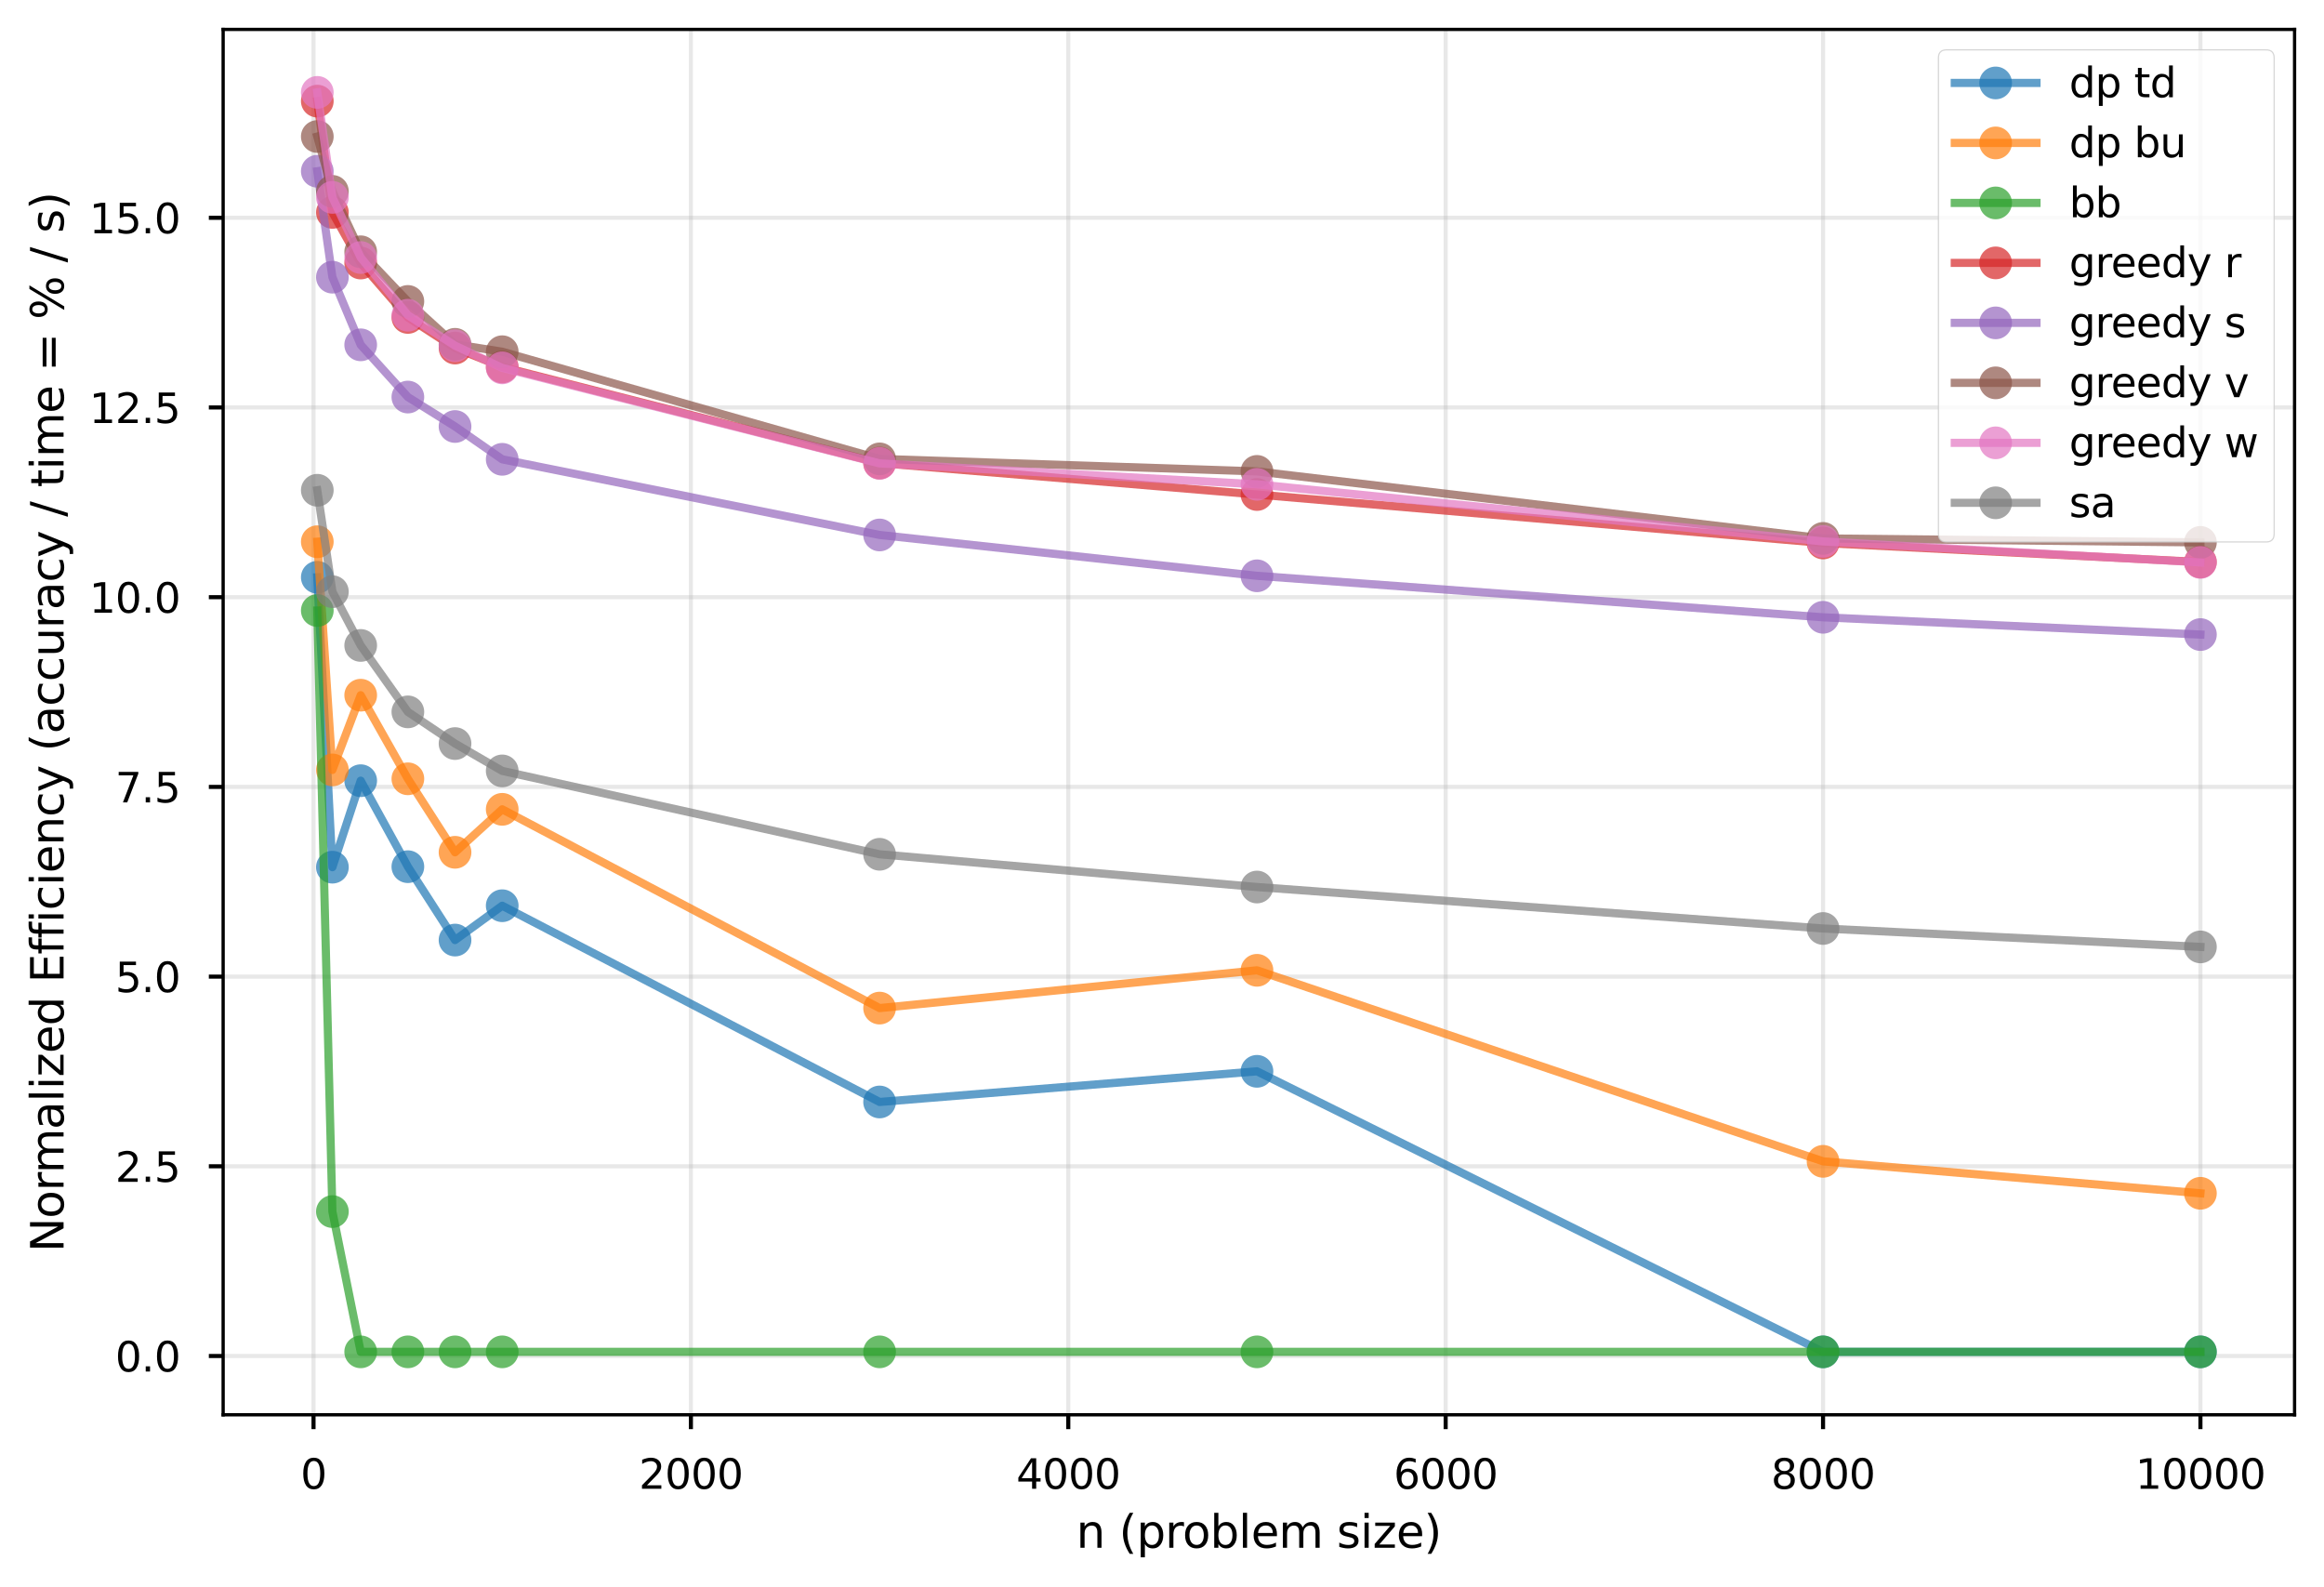 <?xml version="1.0" encoding="utf-8" standalone="no"?>
<!DOCTYPE svg PUBLIC "-//W3C//DTD SVG 1.1//EN"
  "http://www.w3.org/Graphics/SVG/1.1/DTD/svg11.dtd">
<svg xmlns:xlink="http://www.w3.org/1999/xlink" width="568.772pt" height="388.244pt" viewBox="0 0 568.772 388.244" xmlns="http://www.w3.org/2000/svg" version="1.1">
 <defs>
  <style type="text/css">*{stroke-linejoin: round; stroke-linecap: butt}</style>
 </defs>
 <g id="figure_1">
  <g id="patch_1">
   <path d="M 0 388.244 
L 568.772 388.244 
L 568.772 0 
L 0 0 
z
" style="fill: #ffffff"/>
  </g>
  <g id="axes_1">
   <g id="patch_2">
    <path d="M 54.612 346.22 
L 561.572 346.22 
L 561.572 7.2 
L 54.612 7.2 
z
" style="fill: #ffffff"/>
   </g>
   <g id="matplotlib.axis_1">
    <g id="xtick_1">
     <g id="line2d_1">
      <path d="M 76.732 346.22 
L 76.732 7.2 
" clip-path="url(#p19e364c6dc)" style="fill: none; stroke: #b0b0b0; stroke-opacity: 0.3; stroke-linecap: square"/>
     </g>
     <g id="line2d_2">
      <defs>
       <path id="m61701724f2" d="M 0 0 
L 0 3.5 
" style="stroke: #000000"/>
      </defs>
      <g>
       <use xlink:href="#m61701724f2" x="76.732" y="346.22" style="stroke: #000000"/>
      </g>
     </g>
     <g id="text_1">
      <!-- 0 -->
      <g transform="translate(73.55 364.318) scale(0.1 -0.1)">
       <defs>
        <path id="DejaVuSans-30" d="M 2034 4250 
Q 1547 4250 1301 3770 
Q 1056 3291 1056 2328 
Q 1056 1369 1301 889 
Q 1547 409 2034 409 
Q 2525 409 2770 889 
Q 3016 1369 3016 2328 
Q 3016 3291 2770 3770 
Q 2525 4250 2034 4250 
z
M 2034 4750 
Q 2819 4750 3233 4129 
Q 3647 3509 3647 2328 
Q 3647 1150 3233 529 
Q 2819 -91 2034 -91 
Q 1250 -91 836 529 
Q 422 1150 422 2328 
Q 422 3509 836 4129 
Q 1250 4750 2034 4750 
z
" transform="scale(0.016)"/>
       </defs>
       <use xlink:href="#DejaVuSans-30"/>
      </g>
     </g>
    </g>
    <g id="xtick_2">
     <g id="line2d_3">
      <path d="M 169.091 346.22 
L 169.091 7.2 
" clip-path="url(#p19e364c6dc)" style="fill: none; stroke: #b0b0b0; stroke-opacity: 0.3; stroke-linecap: square"/>
     </g>
     <g id="line2d_4">
      <g>
       <use xlink:href="#m61701724f2" x="169.091" y="346.22" style="stroke: #000000"/>
      </g>
     </g>
     <g id="text_2">
      <!-- 2000 -->
      <g transform="translate(156.366 364.318) scale(0.1 -0.1)">
       <defs>
        <path id="DejaVuSans-32" d="M 1228 531 
L 3431 531 
L 3431 0 
L 469 0 
L 469 531 
Q 828 903 1448 1529 
Q 2069 2156 2228 2338 
Q 2531 2678 2651 2914 
Q 2772 3150 2772 3378 
Q 2772 3750 2511 3984 
Q 2250 4219 1831 4219 
Q 1534 4219 1204 4116 
Q 875 4013 500 3803 
L 500 4441 
Q 881 4594 1212 4672 
Q 1544 4750 1819 4750 
Q 2544 4750 2975 4387 
Q 3406 4025 3406 3419 
Q 3406 3131 3298 2873 
Q 3191 2616 2906 2266 
Q 2828 2175 2409 1742 
Q 1991 1309 1228 531 
z
" transform="scale(0.016)"/>
       </defs>
       <use xlink:href="#DejaVuSans-32"/>
       <use xlink:href="#DejaVuSans-30" transform="translate(63.623 0)"/>
       <use xlink:href="#DejaVuSans-30" transform="translate(127.246 0)"/>
       <use xlink:href="#DejaVuSans-30" transform="translate(190.869 0)"/>
      </g>
     </g>
    </g>
    <g id="xtick_3">
     <g id="line2d_5">
      <path d="M 261.45 346.22 
L 261.45 7.2 
" clip-path="url(#p19e364c6dc)" style="fill: none; stroke: #b0b0b0; stroke-opacity: 0.3; stroke-linecap: square"/>
     </g>
     <g id="line2d_6">
      <g>
       <use xlink:href="#m61701724f2" x="261.45" y="346.22" style="stroke: #000000"/>
      </g>
     </g>
     <g id="text_3">
      <!-- 4000 -->
      <g transform="translate(248.725 364.318) scale(0.1 -0.1)">
       <defs>
        <path id="DejaVuSans-34" d="M 2419 4116 
L 825 1625 
L 2419 1625 
L 2419 4116 
z
M 2253 4666 
L 3047 4666 
L 3047 1625 
L 3713 1625 
L 3713 1100 
L 3047 1100 
L 3047 0 
L 2419 0 
L 2419 1100 
L 313 1100 
L 313 1709 
L 2253 4666 
z
" transform="scale(0.016)"/>
       </defs>
       <use xlink:href="#DejaVuSans-34"/>
       <use xlink:href="#DejaVuSans-30" transform="translate(63.623 0)"/>
       <use xlink:href="#DejaVuSans-30" transform="translate(127.246 0)"/>
       <use xlink:href="#DejaVuSans-30" transform="translate(190.869 0)"/>
      </g>
     </g>
    </g>
    <g id="xtick_4">
     <g id="line2d_7">
      <path d="M 353.809 346.22 
L 353.809 7.2 
" clip-path="url(#p19e364c6dc)" style="fill: none; stroke: #b0b0b0; stroke-opacity: 0.3; stroke-linecap: square"/>
     </g>
     <g id="line2d_8">
      <g>
       <use xlink:href="#m61701724f2" x="353.809" y="346.22" style="stroke: #000000"/>
      </g>
     </g>
     <g id="text_4">
      <!-- 6000 -->
      <g transform="translate(341.084 364.318) scale(0.1 -0.1)">
       <defs>
        <path id="DejaVuSans-36" d="M 2113 2584 
Q 1688 2584 1439 2293 
Q 1191 2003 1191 1497 
Q 1191 994 1439 701 
Q 1688 409 2113 409 
Q 2538 409 2786 701 
Q 3034 994 3034 1497 
Q 3034 2003 2786 2293 
Q 2538 2584 2113 2584 
z
M 3366 4563 
L 3366 3988 
Q 3128 4100 2886 4159 
Q 2644 4219 2406 4219 
Q 1781 4219 1451 3797 
Q 1122 3375 1075 2522 
Q 1259 2794 1537 2939 
Q 1816 3084 2150 3084 
Q 2853 3084 3261 2657 
Q 3669 2231 3669 1497 
Q 3669 778 3244 343 
Q 2819 -91 2113 -91 
Q 1303 -91 875 529 
Q 447 1150 447 2328 
Q 447 3434 972 4092 
Q 1497 4750 2381 4750 
Q 2619 4750 2861 4703 
Q 3103 4656 3366 4563 
z
" transform="scale(0.016)"/>
       </defs>
       <use xlink:href="#DejaVuSans-36"/>
       <use xlink:href="#DejaVuSans-30" transform="translate(63.623 0)"/>
       <use xlink:href="#DejaVuSans-30" transform="translate(127.246 0)"/>
       <use xlink:href="#DejaVuSans-30" transform="translate(190.869 0)"/>
      </g>
     </g>
    </g>
    <g id="xtick_5">
     <g id="line2d_9">
      <path d="M 446.169 346.22 
L 446.169 7.2 
" clip-path="url(#p19e364c6dc)" style="fill: none; stroke: #b0b0b0; stroke-opacity: 0.3; stroke-linecap: square"/>
     </g>
     <g id="line2d_10">
      <g>
       <use xlink:href="#m61701724f2" x="446.169" y="346.22" style="stroke: #000000"/>
      </g>
     </g>
     <g id="text_5">
      <!-- 8000 -->
      <g transform="translate(433.444 364.318) scale(0.1 -0.1)">
       <defs>
        <path id="DejaVuSans-38" d="M 2034 2216 
Q 1584 2216 1326 1975 
Q 1069 1734 1069 1313 
Q 1069 891 1326 650 
Q 1584 409 2034 409 
Q 2484 409 2743 651 
Q 3003 894 3003 1313 
Q 3003 1734 2745 1975 
Q 2488 2216 2034 2216 
z
M 1403 2484 
Q 997 2584 770 2862 
Q 544 3141 544 3541 
Q 544 4100 942 4425 
Q 1341 4750 2034 4750 
Q 2731 4750 3128 4425 
Q 3525 4100 3525 3541 
Q 3525 3141 3298 2862 
Q 3072 2584 2669 2484 
Q 3125 2378 3379 2068 
Q 3634 1759 3634 1313 
Q 3634 634 3220 271 
Q 2806 -91 2034 -91 
Q 1263 -91 848 271 
Q 434 634 434 1313 
Q 434 1759 690 2068 
Q 947 2378 1403 2484 
z
M 1172 3481 
Q 1172 3119 1398 2916 
Q 1625 2713 2034 2713 
Q 2441 2713 2670 2916 
Q 2900 3119 2900 3481 
Q 2900 3844 2670 4047 
Q 2441 4250 2034 4250 
Q 1625 4250 1398 4047 
Q 1172 3844 1172 3481 
z
" transform="scale(0.016)"/>
       </defs>
       <use xlink:href="#DejaVuSans-38"/>
       <use xlink:href="#DejaVuSans-30" transform="translate(63.623 0)"/>
       <use xlink:href="#DejaVuSans-30" transform="translate(127.246 0)"/>
       <use xlink:href="#DejaVuSans-30" transform="translate(190.869 0)"/>
      </g>
     </g>
    </g>
    <g id="xtick_6">
     <g id="line2d_11">
      <path d="M 538.528 346.22 
L 538.528 7.2 
" clip-path="url(#p19e364c6dc)" style="fill: none; stroke: #b0b0b0; stroke-opacity: 0.3; stroke-linecap: square"/>
     </g>
     <g id="line2d_12">
      <g>
       <use xlink:href="#m61701724f2" x="538.528" y="346.22" style="stroke: #000000"/>
      </g>
     </g>
     <g id="text_6">
      <!-- 10000 -->
      <g transform="translate(522.622 364.318) scale(0.1 -0.1)">
       <defs>
        <path id="DejaVuSans-31" d="M 794 531 
L 1825 531 
L 1825 4091 
L 703 3866 
L 703 4441 
L 1819 4666 
L 2450 4666 
L 2450 531 
L 3481 531 
L 3481 0 
L 794 0 
L 794 531 
z
" transform="scale(0.016)"/>
       </defs>
       <use xlink:href="#DejaVuSans-31"/>
       <use xlink:href="#DejaVuSans-30" transform="translate(63.623 0)"/>
       <use xlink:href="#DejaVuSans-30" transform="translate(127.246 0)"/>
       <use xlink:href="#DejaVuSans-30" transform="translate(190.869 0)"/>
       <use xlink:href="#DejaVuSans-30" transform="translate(254.492 0)"/>
      </g>
     </g>
    </g>
    <g id="text_7">
     <!-- n (problem size) -->
     <g transform="translate(263.399 378.756) scale(0.11 -0.11)">
      <defs>
       <path id="DejaVuSans-6e" d="M 3513 2113 
L 3513 0 
L 2938 0 
L 2938 2094 
Q 2938 2591 2744 2837 
Q 2550 3084 2163 3084 
Q 1697 3084 1428 2787 
Q 1159 2491 1159 1978 
L 1159 0 
L 581 0 
L 581 3500 
L 1159 3500 
L 1159 2956 
Q 1366 3272 1645 3428 
Q 1925 3584 2291 3584 
Q 2894 3584 3203 3211 
Q 3513 2838 3513 2113 
z
" transform="scale(0.016)"/>
       <path id="DejaVuSans-20" transform="scale(0.016)"/>
       <path id="DejaVuSans-28" d="M 1984 4856 
Q 1566 4138 1362 3434 
Q 1159 2731 1159 2009 
Q 1159 1288 1364 580 
Q 1569 -128 1984 -844 
L 1484 -844 
Q 1016 -109 783 600 
Q 550 1309 550 2009 
Q 550 2706 781 3412 
Q 1013 4119 1484 4856 
L 1984 4856 
z
" transform="scale(0.016)"/>
       <path id="DejaVuSans-70" d="M 1159 525 
L 1159 -1331 
L 581 -1331 
L 581 3500 
L 1159 3500 
L 1159 2969 
Q 1341 3281 1617 3432 
Q 1894 3584 2278 3584 
Q 2916 3584 3314 3078 
Q 3713 2572 3713 1747 
Q 3713 922 3314 415 
Q 2916 -91 2278 -91 
Q 1894 -91 1617 61 
Q 1341 213 1159 525 
z
M 3116 1747 
Q 3116 2381 2855 2742 
Q 2594 3103 2138 3103 
Q 1681 3103 1420 2742 
Q 1159 2381 1159 1747 
Q 1159 1113 1420 752 
Q 1681 391 2138 391 
Q 2594 391 2855 752 
Q 3116 1113 3116 1747 
z
" transform="scale(0.016)"/>
       <path id="DejaVuSans-72" d="M 2631 2963 
Q 2534 3019 2420 3045 
Q 2306 3072 2169 3072 
Q 1681 3072 1420 2755 
Q 1159 2438 1159 1844 
L 1159 0 
L 581 0 
L 581 3500 
L 1159 3500 
L 1159 2956 
Q 1341 3275 1631 3429 
Q 1922 3584 2338 3584 
Q 2397 3584 2469 3576 
Q 2541 3569 2628 3553 
L 2631 2963 
z
" transform="scale(0.016)"/>
       <path id="DejaVuSans-6f" d="M 1959 3097 
Q 1497 3097 1228 2736 
Q 959 2375 959 1747 
Q 959 1119 1226 758 
Q 1494 397 1959 397 
Q 2419 397 2687 759 
Q 2956 1122 2956 1747 
Q 2956 2369 2687 2733 
Q 2419 3097 1959 3097 
z
M 1959 3584 
Q 2709 3584 3137 3096 
Q 3566 2609 3566 1747 
Q 3566 888 3137 398 
Q 2709 -91 1959 -91 
Q 1206 -91 779 398 
Q 353 888 353 1747 
Q 353 2609 779 3096 
Q 1206 3584 1959 3584 
z
" transform="scale(0.016)"/>
       <path id="DejaVuSans-62" d="M 3116 1747 
Q 3116 2381 2855 2742 
Q 2594 3103 2138 3103 
Q 1681 3103 1420 2742 
Q 1159 2381 1159 1747 
Q 1159 1113 1420 752 
Q 1681 391 2138 391 
Q 2594 391 2855 752 
Q 3116 1113 3116 1747 
z
M 1159 2969 
Q 1341 3281 1617 3432 
Q 1894 3584 2278 3584 
Q 2916 3584 3314 3078 
Q 3713 2572 3713 1747 
Q 3713 922 3314 415 
Q 2916 -91 2278 -91 
Q 1894 -91 1617 61 
Q 1341 213 1159 525 
L 1159 0 
L 581 0 
L 581 4863 
L 1159 4863 
L 1159 2969 
z
" transform="scale(0.016)"/>
       <path id="DejaVuSans-6c" d="M 603 4863 
L 1178 4863 
L 1178 0 
L 603 0 
L 603 4863 
z
" transform="scale(0.016)"/>
       <path id="DejaVuSans-65" d="M 3597 1894 
L 3597 1613 
L 953 1613 
Q 991 1019 1311 708 
Q 1631 397 2203 397 
Q 2534 397 2845 478 
Q 3156 559 3463 722 
L 3463 178 
Q 3153 47 2828 -22 
Q 2503 -91 2169 -91 
Q 1331 -91 842 396 
Q 353 884 353 1716 
Q 353 2575 817 3079 
Q 1281 3584 2069 3584 
Q 2775 3584 3186 3129 
Q 3597 2675 3597 1894 
z
M 3022 2063 
Q 3016 2534 2758 2815 
Q 2500 3097 2075 3097 
Q 1594 3097 1305 2825 
Q 1016 2553 972 2059 
L 3022 2063 
z
" transform="scale(0.016)"/>
       <path id="DejaVuSans-6d" d="M 3328 2828 
Q 3544 3216 3844 3400 
Q 4144 3584 4550 3584 
Q 5097 3584 5394 3201 
Q 5691 2819 5691 2113 
L 5691 0 
L 5113 0 
L 5113 2094 
Q 5113 2597 4934 2840 
Q 4756 3084 4391 3084 
Q 3944 3084 3684 2787 
Q 3425 2491 3425 1978 
L 3425 0 
L 2847 0 
L 2847 2094 
Q 2847 2600 2669 2842 
Q 2491 3084 2119 3084 
Q 1678 3084 1418 2786 
Q 1159 2488 1159 1978 
L 1159 0 
L 581 0 
L 581 3500 
L 1159 3500 
L 1159 2956 
Q 1356 3278 1631 3431 
Q 1906 3584 2284 3584 
Q 2666 3584 2933 3390 
Q 3200 3197 3328 2828 
z
" transform="scale(0.016)"/>
       <path id="DejaVuSans-73" d="M 2834 3397 
L 2834 2853 
Q 2591 2978 2328 3040 
Q 2066 3103 1784 3103 
Q 1356 3103 1142 2972 
Q 928 2841 928 2578 
Q 928 2378 1081 2264 
Q 1234 2150 1697 2047 
L 1894 2003 
Q 2506 1872 2764 1633 
Q 3022 1394 3022 966 
Q 3022 478 2636 193 
Q 2250 -91 1575 -91 
Q 1294 -91 989 -36 
Q 684 19 347 128 
L 347 722 
Q 666 556 975 473 
Q 1284 391 1588 391 
Q 1994 391 2212 530 
Q 2431 669 2431 922 
Q 2431 1156 2273 1281 
Q 2116 1406 1581 1522 
L 1381 1569 
Q 847 1681 609 1914 
Q 372 2147 372 2553 
Q 372 3047 722 3315 
Q 1072 3584 1716 3584 
Q 2034 3584 2315 3537 
Q 2597 3491 2834 3397 
z
" transform="scale(0.016)"/>
       <path id="DejaVuSans-69" d="M 603 3500 
L 1178 3500 
L 1178 0 
L 603 0 
L 603 3500 
z
M 603 4863 
L 1178 4863 
L 1178 4134 
L 603 4134 
L 603 4863 
z
" transform="scale(0.016)"/>
       <path id="DejaVuSans-7a" d="M 353 3500 
L 3084 3500 
L 3084 2975 
L 922 459 
L 3084 459 
L 3084 0 
L 275 0 
L 275 525 
L 2438 3041 
L 353 3041 
L 353 3500 
z
" transform="scale(0.016)"/>
       <path id="DejaVuSans-29" d="M 513 4856 
L 1013 4856 
Q 1481 4119 1714 3412 
Q 1947 2706 1947 2009 
Q 1947 1309 1714 600 
Q 1481 -109 1013 -844 
L 513 -844 
Q 928 -128 1133 580 
Q 1338 1288 1338 2009 
Q 1338 2731 1133 3434 
Q 928 4138 513 4856 
z
" transform="scale(0.016)"/>
      </defs>
      <use xlink:href="#DejaVuSans-6e"/>
      <use xlink:href="#DejaVuSans-20" transform="translate(63.379 0)"/>
      <use xlink:href="#DejaVuSans-28" transform="translate(95.166 0)"/>
      <use xlink:href="#DejaVuSans-70" transform="translate(134.18 0)"/>
      <use xlink:href="#DejaVuSans-72" transform="translate(197.656 0)"/>
      <use xlink:href="#DejaVuSans-6f" transform="translate(236.52 0)"/>
      <use xlink:href="#DejaVuSans-62" transform="translate(297.701 0)"/>
      <use xlink:href="#DejaVuSans-6c" transform="translate(361.178 0)"/>
      <use xlink:href="#DejaVuSans-65" transform="translate(388.961 0)"/>
      <use xlink:href="#DejaVuSans-6d" transform="translate(450.484 0)"/>
      <use xlink:href="#DejaVuSans-20" transform="translate(547.896 0)"/>
      <use xlink:href="#DejaVuSans-73" transform="translate(579.684 0)"/>
      <use xlink:href="#DejaVuSans-69" transform="translate(631.783 0)"/>
      <use xlink:href="#DejaVuSans-7a" transform="translate(659.566 0)"/>
      <use xlink:href="#DejaVuSans-65" transform="translate(712.057 0)"/>
      <use xlink:href="#DejaVuSans-29" transform="translate(773.58 0)"/>
     </g>
    </g>
   </g>
   <g id="matplotlib.axis_2">
    <g id="ytick_1">
     <g id="line2d_13">
      <path d="M 54.612 331.831 
L 561.572 331.831 
" clip-path="url(#p19e364c6dc)" style="fill: none; stroke: #b0b0b0; stroke-opacity: 0.3; stroke-linecap: square"/>
     </g>
     <g id="line2d_14">
      <defs>
       <path id="m5e24e6fd07" d="M 0 0 
L -3.5 0 
" style="stroke: #000000"/>
      </defs>
      <g>
       <use xlink:href="#m5e24e6fd07" x="54.612" y="331.831" style="stroke: #000000"/>
      </g>
     </g>
     <g id="text_8">
      <!-- 0.0 -->
      <g transform="translate(28.208 335.63) scale(0.1 -0.1)">
       <defs>
        <path id="DejaVuSans-2e" d="M 684 794 
L 1344 794 
L 1344 0 
L 684 0 
L 684 794 
z
" transform="scale(0.016)"/>
       </defs>
       <use xlink:href="#DejaVuSans-30"/>
       <use xlink:href="#DejaVuSans-2e" transform="translate(63.623 0)"/>
       <use xlink:href="#DejaVuSans-30" transform="translate(95.41 0)"/>
      </g>
     </g>
    </g>
    <g id="ytick_2">
     <g id="line2d_15">
      <path d="M 54.612 285.408 
L 561.572 285.408 
" clip-path="url(#p19e364c6dc)" style="fill: none; stroke: #b0b0b0; stroke-opacity: 0.3; stroke-linecap: square"/>
     </g>
     <g id="line2d_16">
      <g>
       <use xlink:href="#m5e24e6fd07" x="54.612" y="285.408" style="stroke: #000000"/>
      </g>
     </g>
     <g id="text_9">
      <!-- 2.5 -->
      <g transform="translate(28.208 289.207) scale(0.1 -0.1)">
       <defs>
        <path id="DejaVuSans-35" d="M 691 4666 
L 3169 4666 
L 3169 4134 
L 1269 4134 
L 1269 2991 
Q 1406 3038 1543 3061 
Q 1681 3084 1819 3084 
Q 2600 3084 3056 2656 
Q 3513 2228 3513 1497 
Q 3513 744 3044 326 
Q 2575 -91 1722 -91 
Q 1428 -91 1123 -41 
Q 819 9 494 109 
L 494 744 
Q 775 591 1075 516 
Q 1375 441 1709 441 
Q 2250 441 2565 725 
Q 2881 1009 2881 1497 
Q 2881 1984 2565 2268 
Q 2250 2553 1709 2553 
Q 1456 2553 1204 2497 
Q 953 2441 691 2322 
L 691 4666 
z
" transform="scale(0.016)"/>
       </defs>
       <use xlink:href="#DejaVuSans-32"/>
       <use xlink:href="#DejaVuSans-2e" transform="translate(63.623 0)"/>
       <use xlink:href="#DejaVuSans-35" transform="translate(95.41 0)"/>
      </g>
     </g>
    </g>
    <g id="ytick_3">
     <g id="line2d_17">
      <path d="M 54.612 238.984 
L 561.572 238.984 
" clip-path="url(#p19e364c6dc)" style="fill: none; stroke: #b0b0b0; stroke-opacity: 0.3; stroke-linecap: square"/>
     </g>
     <g id="line2d_18">
      <g>
       <use xlink:href="#m5e24e6fd07" x="54.612" y="238.984" style="stroke: #000000"/>
      </g>
     </g>
     <g id="text_10">
      <!-- 5.0 -->
      <g transform="translate(28.208 242.784) scale(0.1 -0.1)">
       <use xlink:href="#DejaVuSans-35"/>
       <use xlink:href="#DejaVuSans-2e" transform="translate(63.623 0)"/>
       <use xlink:href="#DejaVuSans-30" transform="translate(95.41 0)"/>
      </g>
     </g>
    </g>
    <g id="ytick_4">
     <g id="line2d_19">
      <path d="M 54.612 192.561 
L 561.572 192.561 
" clip-path="url(#p19e364c6dc)" style="fill: none; stroke: #b0b0b0; stroke-opacity: 0.3; stroke-linecap: square"/>
     </g>
     <g id="line2d_20">
      <g>
       <use xlink:href="#m5e24e6fd07" x="54.612" y="192.561" style="stroke: #000000"/>
      </g>
     </g>
     <g id="text_11">
      <!-- 7.5 -->
      <g transform="translate(28.208 196.361) scale(0.1 -0.1)">
       <defs>
        <path id="DejaVuSans-37" d="M 525 4666 
L 3525 4666 
L 3525 4397 
L 1831 0 
L 1172 0 
L 2766 4134 
L 525 4134 
L 525 4666 
z
" transform="scale(0.016)"/>
       </defs>
       <use xlink:href="#DejaVuSans-37"/>
       <use xlink:href="#DejaVuSans-2e" transform="translate(63.623 0)"/>
       <use xlink:href="#DejaVuSans-35" transform="translate(95.41 0)"/>
      </g>
     </g>
    </g>
    <g id="ytick_5">
     <g id="line2d_21">
      <path d="M 54.612 146.138 
L 561.572 146.138 
" clip-path="url(#p19e364c6dc)" style="fill: none; stroke: #b0b0b0; stroke-opacity: 0.3; stroke-linecap: square"/>
     </g>
     <g id="line2d_22">
      <g>
       <use xlink:href="#m5e24e6fd07" x="54.612" y="146.138" style="stroke: #000000"/>
      </g>
     </g>
     <g id="text_12">
      <!-- 10.0 -->
      <g transform="translate(21.846 149.938) scale(0.1 -0.1)">
       <use xlink:href="#DejaVuSans-31"/>
       <use xlink:href="#DejaVuSans-30" transform="translate(63.623 0)"/>
       <use xlink:href="#DejaVuSans-2e" transform="translate(127.246 0)"/>
       <use xlink:href="#DejaVuSans-30" transform="translate(159.033 0)"/>
      </g>
     </g>
    </g>
    <g id="ytick_6">
     <g id="line2d_23">
      <path d="M 54.612 99.715 
L 561.572 99.715 
" clip-path="url(#p19e364c6dc)" style="fill: none; stroke: #b0b0b0; stroke-opacity: 0.3; stroke-linecap: square"/>
     </g>
     <g id="line2d_24">
      <g>
       <use xlink:href="#m5e24e6fd07" x="54.612" y="99.715" style="stroke: #000000"/>
      </g>
     </g>
     <g id="text_13">
      <!-- 12.5 -->
      <g transform="translate(21.846 103.514) scale(0.1 -0.1)">
       <use xlink:href="#DejaVuSans-31"/>
       <use xlink:href="#DejaVuSans-32" transform="translate(63.623 0)"/>
       <use xlink:href="#DejaVuSans-2e" transform="translate(127.246 0)"/>
       <use xlink:href="#DejaVuSans-35" transform="translate(159.033 0)"/>
      </g>
     </g>
    </g>
    <g id="ytick_7">
     <g id="line2d_25">
      <path d="M 54.612 53.292 
L 561.572 53.292 
" clip-path="url(#p19e364c6dc)" style="fill: none; stroke: #b0b0b0; stroke-opacity: 0.3; stroke-linecap: square"/>
     </g>
     <g id="line2d_26">
      <g>
       <use xlink:href="#m5e24e6fd07" x="54.612" y="53.292" style="stroke: #000000"/>
      </g>
     </g>
     <g id="text_14">
      <!-- 15.0 -->
      <g transform="translate(21.846 57.091) scale(0.1 -0.1)">
       <use xlink:href="#DejaVuSans-31"/>
       <use xlink:href="#DejaVuSans-35" transform="translate(63.623 0)"/>
       <use xlink:href="#DejaVuSans-2e" transform="translate(127.246 0)"/>
       <use xlink:href="#DejaVuSans-30" transform="translate(159.033 0)"/>
      </g>
     </g>
    </g>
    <g id="text_15">
     <!-- Normalized Efficiency (accuracy / time = % / s) -->
     <g transform="translate(15.558 306.4) rotate(-90) scale(0.11 -0.11)">
      <defs>
       <path id="DejaVuSans-4e" d="M 628 4666 
L 1478 4666 
L 3547 763 
L 3547 4666 
L 4159 4666 
L 4159 0 
L 3309 0 
L 1241 3903 
L 1241 0 
L 628 0 
L 628 4666 
z
" transform="scale(0.016)"/>
       <path id="DejaVuSans-61" d="M 2194 1759 
Q 1497 1759 1228 1600 
Q 959 1441 959 1056 
Q 959 750 1161 570 
Q 1363 391 1709 391 
Q 2188 391 2477 730 
Q 2766 1069 2766 1631 
L 2766 1759 
L 2194 1759 
z
M 3341 1997 
L 3341 0 
L 2766 0 
L 2766 531 
Q 2569 213 2275 61 
Q 1981 -91 1556 -91 
Q 1019 -91 701 211 
Q 384 513 384 1019 
Q 384 1609 779 1909 
Q 1175 2209 1959 2209 
L 2766 2209 
L 2766 2266 
Q 2766 2663 2505 2880 
Q 2244 3097 1772 3097 
Q 1472 3097 1187 3025 
Q 903 2953 641 2809 
L 641 3341 
Q 956 3463 1253 3523 
Q 1550 3584 1831 3584 
Q 2591 3584 2966 3190 
Q 3341 2797 3341 1997 
z
" transform="scale(0.016)"/>
       <path id="DejaVuSans-64" d="M 2906 2969 
L 2906 4863 
L 3481 4863 
L 3481 0 
L 2906 0 
L 2906 525 
Q 2725 213 2448 61 
Q 2172 -91 1784 -91 
Q 1150 -91 751 415 
Q 353 922 353 1747 
Q 353 2572 751 3078 
Q 1150 3584 1784 3584 
Q 2172 3584 2448 3432 
Q 2725 3281 2906 2969 
z
M 947 1747 
Q 947 1113 1208 752 
Q 1469 391 1925 391 
Q 2381 391 2643 752 
Q 2906 1113 2906 1747 
Q 2906 2381 2643 2742 
Q 2381 3103 1925 3103 
Q 1469 3103 1208 2742 
Q 947 2381 947 1747 
z
" transform="scale(0.016)"/>
       <path id="DejaVuSans-45" d="M 628 4666 
L 3578 4666 
L 3578 4134 
L 1259 4134 
L 1259 2753 
L 3481 2753 
L 3481 2222 
L 1259 2222 
L 1259 531 
L 3634 531 
L 3634 0 
L 628 0 
L 628 4666 
z
" transform="scale(0.016)"/>
       <path id="DejaVuSans-66" d="M 2375 4863 
L 2375 4384 
L 1825 4384 
Q 1516 4384 1395 4259 
Q 1275 4134 1275 3809 
L 1275 3500 
L 2222 3500 
L 2222 3053 
L 1275 3053 
L 1275 0 
L 697 0 
L 697 3053 
L 147 3053 
L 147 3500 
L 697 3500 
L 697 3744 
Q 697 4328 969 4595 
Q 1241 4863 1831 4863 
L 2375 4863 
z
" transform="scale(0.016)"/>
       <path id="DejaVuSans-63" d="M 3122 3366 
L 3122 2828 
Q 2878 2963 2633 3030 
Q 2388 3097 2138 3097 
Q 1578 3097 1268 2742 
Q 959 2388 959 1747 
Q 959 1106 1268 751 
Q 1578 397 2138 397 
Q 2388 397 2633 464 
Q 2878 531 3122 666 
L 3122 134 
Q 2881 22 2623 -34 
Q 2366 -91 2075 -91 
Q 1284 -91 818 406 
Q 353 903 353 1747 
Q 353 2603 823 3093 
Q 1294 3584 2113 3584 
Q 2378 3584 2631 3529 
Q 2884 3475 3122 3366 
z
" transform="scale(0.016)"/>
       <path id="DejaVuSans-79" d="M 2059 -325 
Q 1816 -950 1584 -1140 
Q 1353 -1331 966 -1331 
L 506 -1331 
L 506 -850 
L 844 -850 
Q 1081 -850 1212 -737 
Q 1344 -625 1503 -206 
L 1606 56 
L 191 3500 
L 800 3500 
L 1894 763 
L 2988 3500 
L 3597 3500 
L 2059 -325 
z
" transform="scale(0.016)"/>
       <path id="DejaVuSans-75" d="M 544 1381 
L 544 3500 
L 1119 3500 
L 1119 1403 
Q 1119 906 1312 657 
Q 1506 409 1894 409 
Q 2359 409 2629 706 
Q 2900 1003 2900 1516 
L 2900 3500 
L 3475 3500 
L 3475 0 
L 2900 0 
L 2900 538 
Q 2691 219 2414 64 
Q 2138 -91 1772 -91 
Q 1169 -91 856 284 
Q 544 659 544 1381 
z
M 1991 3584 
L 1991 3584 
z
" transform="scale(0.016)"/>
       <path id="DejaVuSans-2f" d="M 1625 4666 
L 2156 4666 
L 531 -594 
L 0 -594 
L 1625 4666 
z
" transform="scale(0.016)"/>
       <path id="DejaVuSans-74" d="M 1172 4494 
L 1172 3500 
L 2356 3500 
L 2356 3053 
L 1172 3053 
L 1172 1153 
Q 1172 725 1289 603 
Q 1406 481 1766 481 
L 2356 481 
L 2356 0 
L 1766 0 
Q 1100 0 847 248 
Q 594 497 594 1153 
L 594 3053 
L 172 3053 
L 172 3500 
L 594 3500 
L 594 4494 
L 1172 4494 
z
" transform="scale(0.016)"/>
       <path id="DejaVuSans-3d" d="M 678 2906 
L 4684 2906 
L 4684 2381 
L 678 2381 
L 678 2906 
z
M 678 1631 
L 4684 1631 
L 4684 1100 
L 678 1100 
L 678 1631 
z
" transform="scale(0.016)"/>
       <path id="DejaVuSans-25" d="M 4653 2053 
Q 4381 2053 4226 1822 
Q 4072 1591 4072 1178 
Q 4072 772 4226 539 
Q 4381 306 4653 306 
Q 4919 306 5073 539 
Q 5228 772 5228 1178 
Q 5228 1588 5073 1820 
Q 4919 2053 4653 2053 
z
M 4653 2450 
Q 5147 2450 5437 2106 
Q 5728 1763 5728 1178 
Q 5728 594 5436 251 
Q 5144 -91 4653 -91 
Q 4153 -91 3862 251 
Q 3572 594 3572 1178 
Q 3572 1766 3864 2108 
Q 4156 2450 4653 2450 
z
M 1428 4353 
Q 1159 4353 1004 4120 
Q 850 3888 850 3481 
Q 850 3069 1003 2837 
Q 1156 2606 1428 2606 
Q 1700 2606 1854 2837 
Q 2009 3069 2009 3481 
Q 2009 3884 1853 4118 
Q 1697 4353 1428 4353 
z
M 4250 4750 
L 4750 4750 
L 1831 -91 
L 1331 -91 
L 4250 4750 
z
M 1428 4750 
Q 1922 4750 2215 4408 
Q 2509 4066 2509 3481 
Q 2509 2891 2217 2550 
Q 1925 2209 1428 2209 
Q 931 2209 642 2551 
Q 353 2894 353 3481 
Q 353 4063 643 4406 
Q 934 4750 1428 4750 
z
" transform="scale(0.016)"/>
      </defs>
      <use xlink:href="#DejaVuSans-4e"/>
      <use xlink:href="#DejaVuSans-6f" transform="translate(74.805 0)"/>
      <use xlink:href="#DejaVuSans-72" transform="translate(135.986 0)"/>
      <use xlink:href="#DejaVuSans-6d" transform="translate(175.35 0)"/>
      <use xlink:href="#DejaVuSans-61" transform="translate(272.762 0)"/>
      <use xlink:href="#DejaVuSans-6c" transform="translate(334.041 0)"/>
      <use xlink:href="#DejaVuSans-69" transform="translate(361.824 0)"/>
      <use xlink:href="#DejaVuSans-7a" transform="translate(389.607 0)"/>
      <use xlink:href="#DejaVuSans-65" transform="translate(442.098 0)"/>
      <use xlink:href="#DejaVuSans-64" transform="translate(503.621 0)"/>
      <use xlink:href="#DejaVuSans-20" transform="translate(567.098 0)"/>
      <use xlink:href="#DejaVuSans-45" transform="translate(598.885 0)"/>
      <use xlink:href="#DejaVuSans-66" transform="translate(662.068 0)"/>
      <use xlink:href="#DejaVuSans-66" transform="translate(697.273 0)"/>
      <use xlink:href="#DejaVuSans-69" transform="translate(732.479 0)"/>
      <use xlink:href="#DejaVuSans-63" transform="translate(760.262 0)"/>
      <use xlink:href="#DejaVuSans-69" transform="translate(815.242 0)"/>
      <use xlink:href="#DejaVuSans-65" transform="translate(843.025 0)"/>
      <use xlink:href="#DejaVuSans-6e" transform="translate(904.549 0)"/>
      <use xlink:href="#DejaVuSans-63" transform="translate(967.928 0)"/>
      <use xlink:href="#DejaVuSans-79" transform="translate(1022.908 0)"/>
      <use xlink:href="#DejaVuSans-20" transform="translate(1082.088 0)"/>
      <use xlink:href="#DejaVuSans-28" transform="translate(1113.875 0)"/>
      <use xlink:href="#DejaVuSans-61" transform="translate(1152.889 0)"/>
      <use xlink:href="#DejaVuSans-63" transform="translate(1214.168 0)"/>
      <use xlink:href="#DejaVuSans-63" transform="translate(1269.148 0)"/>
      <use xlink:href="#DejaVuSans-75" transform="translate(1324.129 0)"/>
      <use xlink:href="#DejaVuSans-72" transform="translate(1387.508 0)"/>
      <use xlink:href="#DejaVuSans-61" transform="translate(1428.621 0)"/>
      <use xlink:href="#DejaVuSans-63" transform="translate(1489.9 0)"/>
      <use xlink:href="#DejaVuSans-79" transform="translate(1544.881 0)"/>
      <use xlink:href="#DejaVuSans-20" transform="translate(1604.061 0)"/>
      <use xlink:href="#DejaVuSans-2f" transform="translate(1635.848 0)"/>
      <use xlink:href="#DejaVuSans-20" transform="translate(1669.539 0)"/>
      <use xlink:href="#DejaVuSans-74" transform="translate(1701.326 0)"/>
      <use xlink:href="#DejaVuSans-69" transform="translate(1740.535 0)"/>
      <use xlink:href="#DejaVuSans-6d" transform="translate(1768.318 0)"/>
      <use xlink:href="#DejaVuSans-65" transform="translate(1865.73 0)"/>
      <use xlink:href="#DejaVuSans-20" transform="translate(1927.254 0)"/>
      <use xlink:href="#DejaVuSans-3d" transform="translate(1959.041 0)"/>
      <use xlink:href="#DejaVuSans-20" transform="translate(2042.83 0)"/>
      <use xlink:href="#DejaVuSans-25" transform="translate(2074.617 0)"/>
      <use xlink:href="#DejaVuSans-20" transform="translate(2169.637 0)"/>
      <use xlink:href="#DejaVuSans-2f" transform="translate(2201.424 0)"/>
      <use xlink:href="#DejaVuSans-20" transform="translate(2235.115 0)"/>
      <use xlink:href="#DejaVuSans-73" transform="translate(2266.902 0)"/>
      <use xlink:href="#DejaVuSans-29" transform="translate(2319.002 0)"/>
     </g>
    </g>
   </g>
   <g id="line2d_27">
    <path d="M 77.655 141.271 
L 81.35 212.209 
L 88.277 191.046 
L 99.821 212.089 
L 111.366 230.044 
L 122.911 221.642 
L 215.271 269.666 
L 307.63 262.164 
L 446.169 330.81 
L 538.528 330.81 
" clip-path="url(#p19e364c6dc)" style="fill: none; stroke: #1f77b4; stroke-opacity: 0.7; stroke-width: 2; stroke-linecap: square"/>
    <defs>
     <path id="me1e3cef532" d="M 0 4 
C 1.061 4 2.078 3.579 2.828 2.828 
C 3.579 2.078 4 1.061 4 0 
C 4 -1.061 3.579 -2.078 2.828 -2.828 
C 2.078 -3.579 1.061 -4 0 -4 
C -1.061 -4 -2.078 -3.579 -2.828 -2.828 
C -3.579 -2.078 -4 -1.061 -4 0 
C -4 1.061 -3.579 2.078 -2.828 2.828 
C -2.078 3.579 -1.061 4 0 4 
z
"/>
    </defs>
    <g clip-path="url(#p19e364c6dc)">
     <use xlink:href="#me1e3cef532" x="77.655" y="141.271" style="fill: #1f77b4; fill-opacity: 0.7"/>
     <use xlink:href="#me1e3cef532" x="81.35" y="212.209" style="fill: #1f77b4; fill-opacity: 0.7"/>
     <use xlink:href="#me1e3cef532" x="88.277" y="191.046" style="fill: #1f77b4; fill-opacity: 0.7"/>
     <use xlink:href="#me1e3cef532" x="99.821" y="212.089" style="fill: #1f77b4; fill-opacity: 0.7"/>
     <use xlink:href="#me1e3cef532" x="111.366" y="230.044" style="fill: #1f77b4; fill-opacity: 0.7"/>
     <use xlink:href="#me1e3cef532" x="122.911" y="221.642" style="fill: #1f77b4; fill-opacity: 0.7"/>
     <use xlink:href="#me1e3cef532" x="215.271" y="269.666" style="fill: #1f77b4; fill-opacity: 0.7"/>
     <use xlink:href="#me1e3cef532" x="307.63" y="262.164" style="fill: #1f77b4; fill-opacity: 0.7"/>
     <use xlink:href="#me1e3cef532" x="446.169" y="330.81" style="fill: #1f77b4; fill-opacity: 0.7"/>
     <use xlink:href="#me1e3cef532" x="538.528" y="330.81" style="fill: #1f77b4; fill-opacity: 0.7"/>
    </g>
   </g>
   <g id="line2d_28">
    <path d="M 77.655 132.564 
L 81.35 188.409 
L 88.277 170.123 
L 99.821 190.582 
L 111.366 208.566 
L 122.911 198.051 
L 215.271 246.692 
L 307.63 237.445 
L 446.169 284.192 
L 538.528 292.012 
" clip-path="url(#p19e364c6dc)" style="fill: none; stroke: #ff7f0e; stroke-opacity: 0.7; stroke-width: 2; stroke-linecap: square"/>
    <defs>
     <path id="m727d69d17b" d="M 0 4 
C 1.061 4 2.078 3.579 2.828 2.828 
C 3.579 2.078 4 1.061 4 0 
C 4 -1.061 3.579 -2.078 2.828 -2.828 
C 2.078 -3.579 1.061 -4 0 -4 
C -1.061 -4 -2.078 -3.579 -2.828 -2.828 
C -3.579 -2.078 -4 -1.061 -4 0 
C -4 1.061 -3.579 2.078 -2.828 2.828 
C -2.078 3.579 -1.061 4 0 4 
z
"/>
    </defs>
    <g clip-path="url(#p19e364c6dc)">
     <use xlink:href="#m727d69d17b" x="77.655" y="132.564" style="fill: #ff7f0e; fill-opacity: 0.7"/>
     <use xlink:href="#m727d69d17b" x="81.35" y="188.409" style="fill: #ff7f0e; fill-opacity: 0.7"/>
     <use xlink:href="#m727d69d17b" x="88.277" y="170.123" style="fill: #ff7f0e; fill-opacity: 0.7"/>
     <use xlink:href="#m727d69d17b" x="99.821" y="190.582" style="fill: #ff7f0e; fill-opacity: 0.7"/>
     <use xlink:href="#m727d69d17b" x="111.366" y="208.566" style="fill: #ff7f0e; fill-opacity: 0.7"/>
     <use xlink:href="#m727d69d17b" x="122.911" y="198.051" style="fill: #ff7f0e; fill-opacity: 0.7"/>
     <use xlink:href="#m727d69d17b" x="215.271" y="246.692" style="fill: #ff7f0e; fill-opacity: 0.7"/>
     <use xlink:href="#m727d69d17b" x="307.63" y="237.445" style="fill: #ff7f0e; fill-opacity: 0.7"/>
     <use xlink:href="#m727d69d17b" x="446.169" y="284.192" style="fill: #ff7f0e; fill-opacity: 0.7"/>
     <use xlink:href="#m727d69d17b" x="538.528" y="292.012" style="fill: #ff7f0e; fill-opacity: 0.7"/>
    </g>
   </g>
   <g id="line2d_29">
    <path d="M 77.655 149.399 
L 81.35 296.492 
L 88.277 330.81 
L 99.821 330.81 
L 111.366 330.81 
L 122.911 330.81 
L 215.271 330.81 
L 307.63 330.81 
L 446.169 330.81 
L 538.528 330.81 
" clip-path="url(#p19e364c6dc)" style="fill: none; stroke: #2ca02c; stroke-opacity: 0.7; stroke-width: 2; stroke-linecap: square"/>
    <defs>
     <path id="mc57985f39d" d="M 0 4 
C 1.061 4 2.078 3.579 2.828 2.828 
C 3.579 2.078 4 1.061 4 0 
C 4 -1.061 3.579 -2.078 2.828 -2.828 
C 2.078 -3.579 1.061 -4 0 -4 
C -1.061 -4 -2.078 -3.579 -2.828 -2.828 
C -3.579 -2.078 -4 -1.061 -4 0 
C -4 1.061 -3.579 2.078 -2.828 2.828 
C -2.078 3.579 -1.061 4 0 4 
z
"/>
    </defs>
    <g clip-path="url(#p19e364c6dc)">
     <use xlink:href="#mc57985f39d" x="77.655" y="149.399" style="fill: #2ca02c; fill-opacity: 0.7"/>
     <use xlink:href="#mc57985f39d" x="81.35" y="296.492" style="fill: #2ca02c; fill-opacity: 0.7"/>
     <use xlink:href="#mc57985f39d" x="88.277" y="330.81" style="fill: #2ca02c; fill-opacity: 0.7"/>
     <use xlink:href="#mc57985f39d" x="99.821" y="330.81" style="fill: #2ca02c; fill-opacity: 0.7"/>
     <use xlink:href="#mc57985f39d" x="111.366" y="330.81" style="fill: #2ca02c; fill-opacity: 0.7"/>
     <use xlink:href="#mc57985f39d" x="122.911" y="330.81" style="fill: #2ca02c; fill-opacity: 0.7"/>
     <use xlink:href="#mc57985f39d" x="215.271" y="330.81" style="fill: #2ca02c; fill-opacity: 0.7"/>
     <use xlink:href="#mc57985f39d" x="307.63" y="330.81" style="fill: #2ca02c; fill-opacity: 0.7"/>
     <use xlink:href="#mc57985f39d" x="446.169" y="330.81" style="fill: #2ca02c; fill-opacity: 0.7"/>
     <use xlink:href="#mc57985f39d" x="538.528" y="330.81" style="fill: #2ca02c; fill-opacity: 0.7"/>
    </g>
   </g>
   <g id="line2d_30">
    <path d="M 77.655 24.746 
L 81.35 51.98 
L 88.277 64.368 
L 99.821 77.682 
L 111.366 85.174 
L 122.911 89.796 
L 215.271 113.314 
L 307.63 121.014 
L 446.169 132.875 
L 538.528 137.537 
" clip-path="url(#p19e364c6dc)" style="fill: none; stroke: #d62728; stroke-opacity: 0.7; stroke-width: 2; stroke-linecap: square"/>
    <defs>
     <path id="m3247ea4ec2" d="M 0 4 
C 1.061 4 2.078 3.579 2.828 2.828 
C 3.579 2.078 4 1.061 4 0 
C 4 -1.061 3.579 -2.078 2.828 -2.828 
C 2.078 -3.579 1.061 -4 0 -4 
C -1.061 -4 -2.078 -3.579 -2.828 -2.828 
C -3.579 -2.078 -4 -1.061 -4 0 
C -4 1.061 -3.579 2.078 -2.828 2.828 
C -2.078 3.579 -1.061 4 0 4 
z
"/>
    </defs>
    <g clip-path="url(#p19e364c6dc)">
     <use xlink:href="#m3247ea4ec2" x="77.655" y="24.746" style="fill: #d62728; fill-opacity: 0.7"/>
     <use xlink:href="#m3247ea4ec2" x="81.35" y="51.98" style="fill: #d62728; fill-opacity: 0.7"/>
     <use xlink:href="#m3247ea4ec2" x="88.277" y="64.368" style="fill: #d62728; fill-opacity: 0.7"/>
     <use xlink:href="#m3247ea4ec2" x="99.821" y="77.682" style="fill: #d62728; fill-opacity: 0.7"/>
     <use xlink:href="#m3247ea4ec2" x="111.366" y="85.174" style="fill: #d62728; fill-opacity: 0.7"/>
     <use xlink:href="#m3247ea4ec2" x="122.911" y="89.796" style="fill: #d62728; fill-opacity: 0.7"/>
     <use xlink:href="#m3247ea4ec2" x="215.271" y="113.314" style="fill: #d62728; fill-opacity: 0.7"/>
     <use xlink:href="#m3247ea4ec2" x="307.63" y="121.014" style="fill: #d62728; fill-opacity: 0.7"/>
     <use xlink:href="#m3247ea4ec2" x="446.169" y="132.875" style="fill: #d62728; fill-opacity: 0.7"/>
     <use xlink:href="#m3247ea4ec2" x="538.528" y="137.537" style="fill: #d62728; fill-opacity: 0.7"/>
    </g>
   </g>
   <g id="line2d_31">
    <path d="M 77.655 41.903 
L 81.35 67.831 
L 88.277 84.384 
L 99.821 97.164 
L 111.366 104.369 
L 122.911 112.4 
L 215.271 130.911 
L 307.63 140.906 
L 446.169 151.06 
L 538.528 155.285 
" clip-path="url(#p19e364c6dc)" style="fill: none; stroke: #9467bd; stroke-opacity: 0.7; stroke-width: 2; stroke-linecap: square"/>
    <defs>
     <path id="md7fbb6e5d9" d="M 0 4 
C 1.061 4 2.078 3.579 2.828 2.828 
C 3.579 2.078 4 1.061 4 0 
C 4 -1.061 3.579 -2.078 2.828 -2.828 
C 2.078 -3.579 1.061 -4 0 -4 
C -1.061 -4 -2.078 -3.579 -2.828 -2.828 
C -3.579 -2.078 -4 -1.061 -4 0 
C -4 1.061 -3.579 2.078 -2.828 2.828 
C -2.078 3.579 -1.061 4 0 4 
z
"/>
    </defs>
    <g clip-path="url(#p19e364c6dc)">
     <use xlink:href="#md7fbb6e5d9" x="77.655" y="41.903" style="fill: #9467bd; fill-opacity: 0.7"/>
     <use xlink:href="#md7fbb6e5d9" x="81.35" y="67.831" style="fill: #9467bd; fill-opacity: 0.7"/>
     <use xlink:href="#md7fbb6e5d9" x="88.277" y="84.384" style="fill: #9467bd; fill-opacity: 0.7"/>
     <use xlink:href="#md7fbb6e5d9" x="99.821" y="97.164" style="fill: #9467bd; fill-opacity: 0.7"/>
     <use xlink:href="#md7fbb6e5d9" x="111.366" y="104.369" style="fill: #9467bd; fill-opacity: 0.7"/>
     <use xlink:href="#md7fbb6e5d9" x="122.911" y="112.4" style="fill: #9467bd; fill-opacity: 0.7"/>
     <use xlink:href="#md7fbb6e5d9" x="215.271" y="130.911" style="fill: #9467bd; fill-opacity: 0.7"/>
     <use xlink:href="#md7fbb6e5d9" x="307.63" y="140.906" style="fill: #9467bd; fill-opacity: 0.7"/>
     <use xlink:href="#md7fbb6e5d9" x="446.169" y="151.06" style="fill: #9467bd; fill-opacity: 0.7"/>
     <use xlink:href="#md7fbb6e5d9" x="538.528" y="155.285" style="fill: #9467bd; fill-opacity: 0.7"/>
    </g>
   </g>
   <g id="line2d_32">
    <path d="M 77.655 33.41 
L 81.35 46.832 
L 88.277 61.615 
L 99.821 73.766 
L 111.366 84.26 
L 122.911 86.069 
L 215.271 112.295 
L 307.63 115.357 
L 446.169 131.757 
L 538.528 132.729 
" clip-path="url(#p19e364c6dc)" style="fill: none; stroke: #8c564b; stroke-opacity: 0.7; stroke-width: 2; stroke-linecap: square"/>
    <defs>
     <path id="m382ad1754b" d="M 0 4 
C 1.061 4 2.078 3.579 2.828 2.828 
C 3.579 2.078 4 1.061 4 0 
C 4 -1.061 3.579 -2.078 2.828 -2.828 
C 2.078 -3.579 1.061 -4 0 -4 
C -1.061 -4 -2.078 -3.579 -2.828 -2.828 
C -3.579 -2.078 -4 -1.061 -4 0 
C -4 1.061 -3.579 2.078 -2.828 2.828 
C -2.078 3.579 -1.061 4 0 4 
z
"/>
    </defs>
    <g clip-path="url(#p19e364c6dc)">
     <use xlink:href="#m382ad1754b" x="77.655" y="33.41" style="fill: #8c564b; fill-opacity: 0.7"/>
     <use xlink:href="#m382ad1754b" x="81.35" y="46.832" style="fill: #8c564b; fill-opacity: 0.7"/>
     <use xlink:href="#m382ad1754b" x="88.277" y="61.615" style="fill: #8c564b; fill-opacity: 0.7"/>
     <use xlink:href="#m382ad1754b" x="99.821" y="73.766" style="fill: #8c564b; fill-opacity: 0.7"/>
     <use xlink:href="#m382ad1754b" x="111.366" y="84.26" style="fill: #8c564b; fill-opacity: 0.7"/>
     <use xlink:href="#m382ad1754b" x="122.911" y="86.069" style="fill: #8c564b; fill-opacity: 0.7"/>
     <use xlink:href="#m382ad1754b" x="215.271" y="112.295" style="fill: #8c564b; fill-opacity: 0.7"/>
     <use xlink:href="#m382ad1754b" x="307.63" y="115.357" style="fill: #8c564b; fill-opacity: 0.7"/>
     <use xlink:href="#m382ad1754b" x="446.169" y="131.757" style="fill: #8c564b; fill-opacity: 0.7"/>
     <use xlink:href="#m382ad1754b" x="538.528" y="132.729" style="fill: #8c564b; fill-opacity: 0.7"/>
    </g>
   </g>
   <g id="line2d_33">
    <path d="M 77.655 22.61 
L 81.35 48.302 
L 88.277 63.02 
L 99.821 77.138 
L 111.366 84.593 
L 122.911 90.018 
L 215.271 113.394 
L 307.63 118.523 
L 446.169 132.498 
L 538.528 137.628 
" clip-path="url(#p19e364c6dc)" style="fill: none; stroke: #e377c2; stroke-opacity: 0.7; stroke-width: 2; stroke-linecap: square"/>
    <defs>
     <path id="maef58c2e08" d="M 0 4 
C 1.061 4 2.078 3.579 2.828 2.828 
C 3.579 2.078 4 1.061 4 0 
C 4 -1.061 3.579 -2.078 2.828 -2.828 
C 2.078 -3.579 1.061 -4 0 -4 
C -1.061 -4 -2.078 -3.579 -2.828 -2.828 
C -3.579 -2.078 -4 -1.061 -4 0 
C -4 1.061 -3.579 2.078 -2.828 2.828 
C -2.078 3.579 -1.061 4 0 4 
z
"/>
    </defs>
    <g clip-path="url(#p19e364c6dc)">
     <use xlink:href="#maef58c2e08" x="77.655" y="22.61" style="fill: #e377c2; fill-opacity: 0.7"/>
     <use xlink:href="#maef58c2e08" x="81.35" y="48.302" style="fill: #e377c2; fill-opacity: 0.7"/>
     <use xlink:href="#maef58c2e08" x="88.277" y="63.02" style="fill: #e377c2; fill-opacity: 0.7"/>
     <use xlink:href="#maef58c2e08" x="99.821" y="77.138" style="fill: #e377c2; fill-opacity: 0.7"/>
     <use xlink:href="#maef58c2e08" x="111.366" y="84.593" style="fill: #e377c2; fill-opacity: 0.7"/>
     <use xlink:href="#maef58c2e08" x="122.911" y="90.018" style="fill: #e377c2; fill-opacity: 0.7"/>
     <use xlink:href="#maef58c2e08" x="215.271" y="113.394" style="fill: #e377c2; fill-opacity: 0.7"/>
     <use xlink:href="#maef58c2e08" x="307.63" y="118.523" style="fill: #e377c2; fill-opacity: 0.7"/>
     <use xlink:href="#maef58c2e08" x="446.169" y="132.498" style="fill: #e377c2; fill-opacity: 0.7"/>
     <use xlink:href="#maef58c2e08" x="538.528" y="137.628" style="fill: #e377c2; fill-opacity: 0.7"/>
    </g>
   </g>
   <g id="line2d_34">
    <path d="M 77.655 119.974 
L 81.35 144.791 
L 88.277 157.949 
L 99.821 174.203 
L 111.366 181.96 
L 122.911 188.649 
L 215.271 209.051 
L 307.63 217.066 
L 446.169 227.212 
L 538.528 231.718 
" clip-path="url(#p19e364c6dc)" style="fill: none; stroke: #7f7f7f; stroke-opacity: 0.7; stroke-width: 2; stroke-linecap: square"/>
    <defs>
     <path id="m30acabb802" d="M 0 4 
C 1.061 4 2.078 3.579 2.828 2.828 
C 3.579 2.078 4 1.061 4 0 
C 4 -1.061 3.579 -2.078 2.828 -2.828 
C 2.078 -3.579 1.061 -4 0 -4 
C -1.061 -4 -2.078 -3.579 -2.828 -2.828 
C -3.579 -2.078 -4 -1.061 -4 0 
C -4 1.061 -3.579 2.078 -2.828 2.828 
C -2.078 3.579 -1.061 4 0 4 
z
"/>
    </defs>
    <g clip-path="url(#p19e364c6dc)">
     <use xlink:href="#m30acabb802" x="77.655" y="119.974" style="fill: #7f7f7f; fill-opacity: 0.7"/>
     <use xlink:href="#m30acabb802" x="81.35" y="144.791" style="fill: #7f7f7f; fill-opacity: 0.7"/>
     <use xlink:href="#m30acabb802" x="88.277" y="157.949" style="fill: #7f7f7f; fill-opacity: 0.7"/>
     <use xlink:href="#m30acabb802" x="99.821" y="174.203" style="fill: #7f7f7f; fill-opacity: 0.7"/>
     <use xlink:href="#m30acabb802" x="111.366" y="181.96" style="fill: #7f7f7f; fill-opacity: 0.7"/>
     <use xlink:href="#m30acabb802" x="122.911" y="188.649" style="fill: #7f7f7f; fill-opacity: 0.7"/>
     <use xlink:href="#m30acabb802" x="215.271" y="209.051" style="fill: #7f7f7f; fill-opacity: 0.7"/>
     <use xlink:href="#m30acabb802" x="307.63" y="217.066" style="fill: #7f7f7f; fill-opacity: 0.7"/>
     <use xlink:href="#m30acabb802" x="446.169" y="227.212" style="fill: #7f7f7f; fill-opacity: 0.7"/>
     <use xlink:href="#m30acabb802" x="538.528" y="231.718" style="fill: #7f7f7f; fill-opacity: 0.7"/>
    </g>
   </g>
   <g id="patch_3">
    <path d="M 54.612 346.22 
L 54.612 7.2 
" style="fill: none; stroke: #000000; stroke-width: 0.8; stroke-linejoin: miter; stroke-linecap: square"/>
   </g>
   <g id="patch_4">
    <path d="M 561.572 346.22 
L 561.572 7.2 
" style="fill: none; stroke: #000000; stroke-width: 0.8; stroke-linejoin: miter; stroke-linecap: square"/>
   </g>
   <g id="patch_5">
    <path d="M 54.612 346.22 
L 561.572 346.22 
" style="fill: none; stroke: #000000; stroke-width: 0.8; stroke-linejoin: miter; stroke-linecap: square"/>
   </g>
   <g id="patch_6">
    <path d="M 54.612 7.2 
L 561.572 7.2 
" style="fill: none; stroke: #000000; stroke-width: 0.8; stroke-linejoin: miter; stroke-linecap: square"/>
   </g>
   <g id="legend_1">
    <g id="patch_7">
     <path d="M 476.408 132.625 
L 554.572 132.625 
Q 556.572 132.625 556.572 130.625 
L 556.572 14.2 
Q 556.572 12.2 554.572 12.2 
L 476.408 12.2 
Q 474.408 12.2 474.408 14.2 
L 474.408 130.625 
Q 474.408 132.625 476.408 132.625 
z
" style="fill: #ffffff; opacity: 0.8; stroke: #cccccc; stroke-width: 0.3; stroke-linejoin: miter"/>
    </g>
    <g id="line2d_35">
     <path d="M 478.408 20.298 
L 488.408 20.298 
L 498.408 20.298 
" style="fill: none; stroke: #1f77b4; stroke-opacity: 0.7; stroke-width: 2; stroke-linecap: square"/>
     <g>
      <use xlink:href="#me1e3cef532" x="488.408" y="20.298" style="fill: #1f77b4; fill-opacity: 0.7"/>
     </g>
    </g>
    <g id="text_16">
     <!-- dp td -->
     <g transform="translate(506.408 23.798) scale(0.1 -0.1)">
      <use xlink:href="#DejaVuSans-64"/>
      <use xlink:href="#DejaVuSans-70" transform="translate(63.477 0)"/>
      <use xlink:href="#DejaVuSans-20" transform="translate(126.953 0)"/>
      <use xlink:href="#DejaVuSans-74" transform="translate(158.74 0)"/>
      <use xlink:href="#DejaVuSans-64" transform="translate(197.949 0)"/>
     </g>
    </g>
    <g id="line2d_36">
     <path d="M 478.408 34.977 
L 488.408 34.977 
L 498.408 34.977 
" style="fill: none; stroke: #ff7f0e; stroke-opacity: 0.7; stroke-width: 2; stroke-linecap: square"/>
     <g>
      <use xlink:href="#m727d69d17b" x="488.408" y="34.977" style="fill: #ff7f0e; fill-opacity: 0.7"/>
     </g>
    </g>
    <g id="text_17">
     <!-- dp bu -->
     <g transform="translate(506.408 38.477) scale(0.1 -0.1)">
      <use xlink:href="#DejaVuSans-64"/>
      <use xlink:href="#DejaVuSans-70" transform="translate(63.477 0)"/>
      <use xlink:href="#DejaVuSans-20" transform="translate(126.953 0)"/>
      <use xlink:href="#DejaVuSans-62" transform="translate(158.74 0)"/>
      <use xlink:href="#DejaVuSans-75" transform="translate(222.217 0)"/>
     </g>
    </g>
    <g id="line2d_37">
     <path d="M 478.408 49.655 
L 488.408 49.655 
L 498.408 49.655 
" style="fill: none; stroke: #2ca02c; stroke-opacity: 0.7; stroke-width: 2; stroke-linecap: square"/>
     <g>
      <use xlink:href="#mc57985f39d" x="488.408" y="49.655" style="fill: #2ca02c; fill-opacity: 0.7"/>
     </g>
    </g>
    <g id="text_18">
     <!-- bb -->
     <g transform="translate(506.408 53.155) scale(0.1 -0.1)">
      <use xlink:href="#DejaVuSans-62"/>
      <use xlink:href="#DejaVuSans-62" transform="translate(63.477 0)"/>
     </g>
    </g>
    <g id="line2d_38">
     <path d="M 478.408 64.333 
L 488.408 64.333 
L 498.408 64.333 
" style="fill: none; stroke: #d62728; stroke-opacity: 0.7; stroke-width: 2; stroke-linecap: square"/>
     <g>
      <use xlink:href="#m3247ea4ec2" x="488.408" y="64.333" style="fill: #d62728; fill-opacity: 0.7"/>
     </g>
    </g>
    <g id="text_19">
     <!-- greedy r -->
     <g transform="translate(506.408 67.833) scale(0.1 -0.1)">
      <defs>
       <path id="DejaVuSans-67" d="M 2906 1791 
Q 2906 2416 2648 2759 
Q 2391 3103 1925 3103 
Q 1463 3103 1205 2759 
Q 947 2416 947 1791 
Q 947 1169 1205 825 
Q 1463 481 1925 481 
Q 2391 481 2648 825 
Q 2906 1169 2906 1791 
z
M 3481 434 
Q 3481 -459 3084 -895 
Q 2688 -1331 1869 -1331 
Q 1566 -1331 1297 -1286 
Q 1028 -1241 775 -1147 
L 775 -588 
Q 1028 -725 1275 -790 
Q 1522 -856 1778 -856 
Q 2344 -856 2625 -561 
Q 2906 -266 2906 331 
L 2906 616 
Q 2728 306 2450 153 
Q 2172 0 1784 0 
Q 1141 0 747 490 
Q 353 981 353 1791 
Q 353 2603 747 3093 
Q 1141 3584 1784 3584 
Q 2172 3584 2450 3431 
Q 2728 3278 2906 2969 
L 2906 3500 
L 3481 3500 
L 3481 434 
z
" transform="scale(0.016)"/>
      </defs>
      <use xlink:href="#DejaVuSans-67"/>
      <use xlink:href="#DejaVuSans-72" transform="translate(63.477 0)"/>
      <use xlink:href="#DejaVuSans-65" transform="translate(102.34 0)"/>
      <use xlink:href="#DejaVuSans-65" transform="translate(163.863 0)"/>
      <use xlink:href="#DejaVuSans-64" transform="translate(225.387 0)"/>
      <use xlink:href="#DejaVuSans-79" transform="translate(288.863 0)"/>
      <use xlink:href="#DejaVuSans-20" transform="translate(348.043 0)"/>
      <use xlink:href="#DejaVuSans-72" transform="translate(379.83 0)"/>
     </g>
    </g>
    <g id="line2d_39">
     <path d="M 478.408 79.011 
L 488.408 79.011 
L 498.408 79.011 
" style="fill: none; stroke: #9467bd; stroke-opacity: 0.7; stroke-width: 2; stroke-linecap: square"/>
     <g>
      <use xlink:href="#md7fbb6e5d9" x="488.408" y="79.011" style="fill: #9467bd; fill-opacity: 0.7"/>
     </g>
    </g>
    <g id="text_20">
     <!-- greedy s -->
     <g transform="translate(506.408 82.511) scale(0.1 -0.1)">
      <use xlink:href="#DejaVuSans-67"/>
      <use xlink:href="#DejaVuSans-72" transform="translate(63.477 0)"/>
      <use xlink:href="#DejaVuSans-65" transform="translate(102.34 0)"/>
      <use xlink:href="#DejaVuSans-65" transform="translate(163.863 0)"/>
      <use xlink:href="#DejaVuSans-64" transform="translate(225.387 0)"/>
      <use xlink:href="#DejaVuSans-79" transform="translate(288.863 0)"/>
      <use xlink:href="#DejaVuSans-20" transform="translate(348.043 0)"/>
      <use xlink:href="#DejaVuSans-73" transform="translate(379.83 0)"/>
     </g>
    </g>
    <g id="line2d_40">
     <path d="M 478.408 93.689 
L 488.408 93.689 
L 498.408 93.689 
" style="fill: none; stroke: #8c564b; stroke-opacity: 0.7; stroke-width: 2; stroke-linecap: square"/>
     <g>
      <use xlink:href="#m382ad1754b" x="488.408" y="93.689" style="fill: #8c564b; fill-opacity: 0.7"/>
     </g>
    </g>
    <g id="text_21">
     <!-- greedy v -->
     <g transform="translate(506.408 97.189) scale(0.1 -0.1)">
      <defs>
       <path id="DejaVuSans-76" d="M 191 3500 
L 800 3500 
L 1894 563 
L 2988 3500 
L 3597 3500 
L 2284 0 
L 1503 0 
L 191 3500 
z
" transform="scale(0.016)"/>
      </defs>
      <use xlink:href="#DejaVuSans-67"/>
      <use xlink:href="#DejaVuSans-72" transform="translate(63.477 0)"/>
      <use xlink:href="#DejaVuSans-65" transform="translate(102.34 0)"/>
      <use xlink:href="#DejaVuSans-65" transform="translate(163.863 0)"/>
      <use xlink:href="#DejaVuSans-64" transform="translate(225.387 0)"/>
      <use xlink:href="#DejaVuSans-79" transform="translate(288.863 0)"/>
      <use xlink:href="#DejaVuSans-20" transform="translate(348.043 0)"/>
      <use xlink:href="#DejaVuSans-76" transform="translate(379.83 0)"/>
     </g>
    </g>
    <g id="line2d_41">
     <path d="M 478.408 108.367 
L 488.408 108.367 
L 498.408 108.367 
" style="fill: none; stroke: #e377c2; stroke-opacity: 0.7; stroke-width: 2; stroke-linecap: square"/>
     <g>
      <use xlink:href="#maef58c2e08" x="488.408" y="108.367" style="fill: #e377c2; fill-opacity: 0.7"/>
     </g>
    </g>
    <g id="text_22">
     <!-- greedy w -->
     <g transform="translate(506.408 111.867) scale(0.1 -0.1)">
      <defs>
       <path id="DejaVuSans-77" d="M 269 3500 
L 844 3500 
L 1563 769 
L 2278 3500 
L 2956 3500 
L 3675 769 
L 4391 3500 
L 4966 3500 
L 4050 0 
L 3372 0 
L 2619 2869 
L 1863 0 
L 1184 0 
L 269 3500 
z
" transform="scale(0.016)"/>
      </defs>
      <use xlink:href="#DejaVuSans-67"/>
      <use xlink:href="#DejaVuSans-72" transform="translate(63.477 0)"/>
      <use xlink:href="#DejaVuSans-65" transform="translate(102.34 0)"/>
      <use xlink:href="#DejaVuSans-65" transform="translate(163.863 0)"/>
      <use xlink:href="#DejaVuSans-64" transform="translate(225.387 0)"/>
      <use xlink:href="#DejaVuSans-79" transform="translate(288.863 0)"/>
      <use xlink:href="#DejaVuSans-20" transform="translate(348.043 0)"/>
      <use xlink:href="#DejaVuSans-77" transform="translate(379.83 0)"/>
     </g>
    </g>
    <g id="line2d_42">
     <path d="M 478.408 123.045 
L 488.408 123.045 
L 498.408 123.045 
" style="fill: none; stroke: #7f7f7f; stroke-opacity: 0.7; stroke-width: 2; stroke-linecap: square"/>
     <g>
      <use xlink:href="#m30acabb802" x="488.408" y="123.045" style="fill: #7f7f7f; fill-opacity: 0.7"/>
     </g>
    </g>
    <g id="text_23">
     <!-- sa -->
     <g transform="translate(506.408 126.545) scale(0.1 -0.1)">
      <use xlink:href="#DejaVuSans-73"/>
      <use xlink:href="#DejaVuSans-61" transform="translate(52.1 0)"/>
     </g>
    </g>
   </g>
  </g>
 </g>
 <defs>
  <clipPath id="p19e364c6dc">
   <rect x="54.612" y="7.2" width="506.96" height="339.02"/>
  </clipPath>
 </defs>
</svg>
